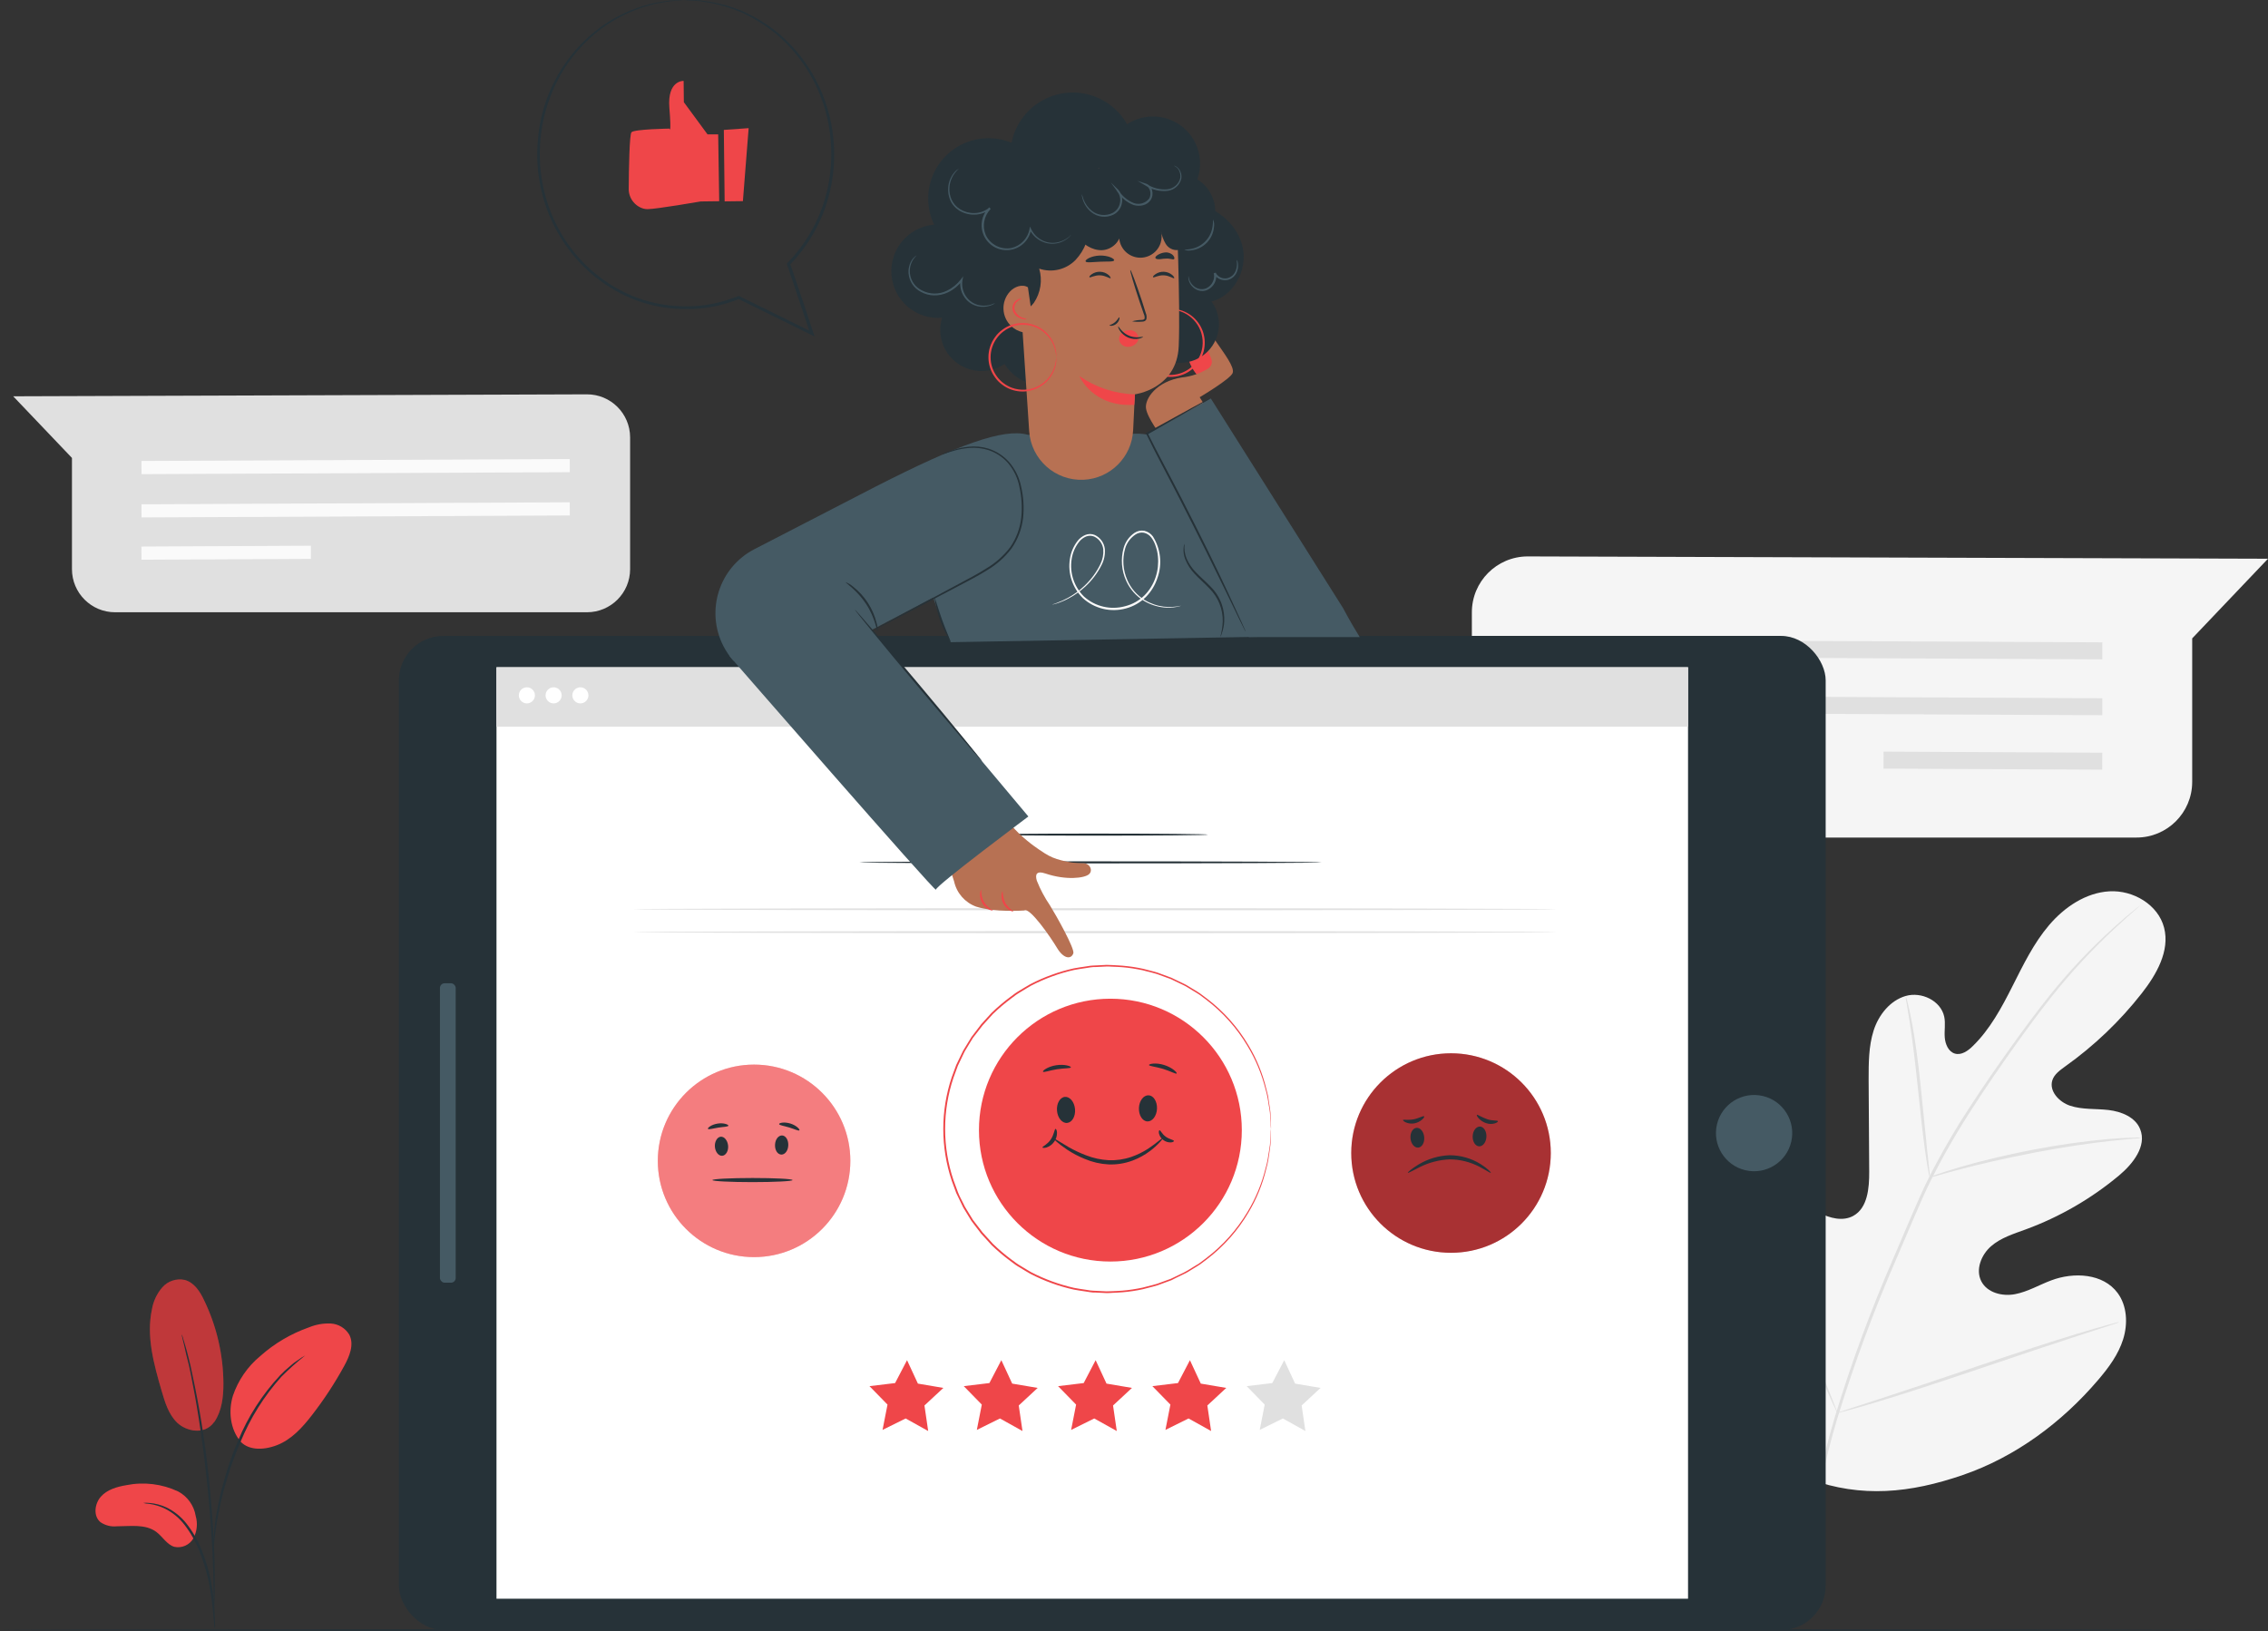 <?xml version="1.0" encoding="UTF-8"?>
<svg id="Capa_1" data-name="Capa 1" xmlns="http://www.w3.org/2000/svg" viewBox="0 0 588.78 423.46">
  <rect x="0" y="0" width="588.78" height="423.46" fill="#333333" stroke="none"/>
  <defs>
    <style>
      .cls-1, .cls-2 {
        fill: #fff;
      }

      .cls-3 {
        fill: #fafafa;
      }

      .cls-4 {
        fill: #f5f5f5;
      }

      .cls-5 {
        fill: #455a64;
      }

      .cls-2, .cls-6 {
        isolation: isolate;
        opacity: .3;
      }

      .cls-7 {
        fill: #e0e0e0;
      }

      .cls-8 {
        fill:#ef4649 ;
      }

      .cls-9 {
        fill: #ef4649;
      }

      .cls-10 {
        opacity: .2;
      }

      .cls-11 {
        fill: #263238;
      }

      .cls-12 {
        fill: #b77153;
      }
    </style>
  </defs>
  <g id="freepik--background-complete--inject-2">
    <path class="cls-4" d="m382.1,159.22v44.09c.14,7.87,6.58,14.17,14.45,14.14h158.07c7.98.02,14.46-6.44,14.48-14.42v-37.29l19.68-20.68-192.21-.6c-8.02.03-14.5,6.55-14.47,14.57,0,.06,0,.13,0,.19Z"/>
    <polygon class="cls-7" points="545.76 171.18 402.27 170.51 402.29 166.1 545.77 166.77 545.76 171.18"/>
    <polygon class="cls-7" points="545.76 185.69 402.27 185.02 402.29 180.61 545.77 181.28 545.76 185.69"/>
    <rect class="cls-7" x="515.16" y="169.1" width="4.41" height="56.77" transform="translate(317.35 713.88) rotate(-89.72)"/>
    <g>
      <path class="cls-4" d="m469.72,384.01c13.56,4.94,26.2,3.63,39.84-1.06s25.71-13.63,35.13-24.69c2.7-3.16,5.24-6.57,6.49-10.57s1.03-8.66-1.44-12c-3.77-5.09-11.36-5.49-17.24-3.27-3.15,1.18-6.09,2.95-9.39,3.58s-7.24-.36-8.77-3.37,0-6.86,2.54-9.07,5.86-3.22,9-4.37c8.82-3.24,17.01-7.98,24.22-14,3.6-3,7.26-7.63,5.5-12-1.21-3.13-4.87-4.61-8.21-5s-6.81-.06-10-1.12c-2.81-.94-5.51-3.77-4.59-6.63.52-1.57,1.98-2.57,3.33-3.57,7.51-5.34,14.21-11.74,19.89-19,3.79-4.85,7.33-10.98,5.79-17s-8.07-9.81-14.2-9.46c-6.13.35-11.67,4.09-15.68,8.8s-6.73,10.37-9.53,15.91c-2.8,5.54-5.79,11.1-10.21,15.42-1.28,1.29-3.01,2.5-4.7,2s-2.5-2.46-2.63-4.24.23-3.59-.13-5.33c-.9-4.19-5.93-6.56-10-5.39s-7.05,4.94-8.34,9-1.29,8.43-1.29,12.71l.15,23.92c.02,4.28-.41,9.41-4.13,11.46-2.7,1.49-6.09.62-8.83-.8-4.21-2.2-7.7-5.54-10.09-9.64-1.79-3.07-3.18-6.79-6.37-8.29-3.86-1.82-8.64.77-10.68,4.54s-1.57,8.31-1.72,12.61c-.87,25.78,4.14,54.45,26.25,69.9"/>
      <path class="cls-7" d="m469.92,403.13c1.27-11.9,3.66-23.66,7.13-35.11,4.31-14,9.4-27.75,15.25-41.18l4.54-10.61c1.5-3.49,2.97-6.91,4.62-10.18,3.18-6.28,6.71-12.39,10.56-18.29,3.64-5.67,7.3-10.92,10.76-15.81s6.77-9.34,9.95-13.34c5-6.28,10.47-12.18,16.35-17.64,2.07-1.94,3.73-3.39,4.85-4.39l1.27-1.14c.15-.12.28-.26.41-.4-.16.1-.32.21-.46.34l-1.35,1.09c-1.2.95-2.89,2.38-5,4.29-5.98,5.39-11.52,11.24-16.57,17.51-3.17,3.96-6.51,8.43-10,13.31s-7.17,10.13-10.84,15.8c-3.88,5.91-7.43,12.03-10.63,18.33-1.65,3.29-3.15,6.74-4.65,10.22-1.5,3.49-3.01,7.03-4.54,10.62-5.86,13.46-10.95,27.24-15.22,41.28-3.46,11.5-5.8,23.31-7,35.26"/>
      <path class="cls-7" d="m500.86,303.89c-.14-1.36-.33-3.06-.54-5.06l-1.69-16.7c-.67-6.54-1.48-12.44-2.29-16.67-.4-2.13-.77-3.84-1.07-5-.11-.61-.3-1.21-.54-1.79.01.62.09,1.24.24,1.85.21,1.17.49,2.88.82,5,.67,4.24,1.38,10.13,2.06,16.65s1.31,12.43,1.92,16.69c.3,2.09.56,3.82.79,5,.07.62.21,1.23.42,1.82.02-.6-.02-1.2-.12-1.79Z"/>
      <path class="cls-7" d="m553.69,295.37c-1.41.02-3.47.11-6,.33-6.6.58-13.16,1.5-19.66,2.75-7.63,1.45-14.46,3.15-19.33,4.59-2.45.71-4.4,1.36-5.75,1.83-.69.21-1.36.49-2,.82.73-.11,1.44-.28,2.14-.52,1.37-.39,3.35-.95,5.8-1.59,4.9-1.3,11.75-2.89,19.33-4.35s14.58-2.45,19.58-3c2.54-.29,4.59-.46,6-.59.74-.01,1.47-.1,2.19-.26-.76-.08-1.53-.08-2.3,0Z"/>
      <path class="cls-7" d="m476.78,366.15c-.22-.55-.48-1.23-.8-2.05-.75-1.88-1.76-4.42-3-7.51-2.52-6.38-5.83-15.21-9.44-25-3.61-9.79-7-18.61-9.66-24.91-1.32-3.16-2.43-5.69-3.24-7.43-.37-.81-.68-1.47-.94-2-.09-.24-.22-.47-.37-.68.03.26.11.51.23.74.22.5.48,1.18.8,2l3,7.51c2.52,6.37,5.83,15.22,9.44,25s7,18.6,9.66,24.9c1.32,3.16,2.43,5.69,3.24,7.43.37.8.68,1.46.94,2,.1.24.22.46.37.67-.04-.23-.12-.46-.23-.67Z"/>
      <path class="cls-7" d="m549.35,343.38l-2.14.59c-1.9.5-4.58,1.29-7.9,2.29-6.66,2.01-15.8,5-25.84,8.4-10.04,3.4-19.14,6.47-25.75,8.61l-7.83,2.54-2.12.71c-.26.07-.5.17-.73.3.26-.02.52-.07.77-.15l2.17-.57c1.9-.5,4.58-1.29,7.9-2.29,6.66-2.01,15.79-5,25.84-8.4s19.14-6.46,25.75-8.61l7.83-2.53,2.12-.72c.25-.07.5-.17.73-.29-.27,0-.54.04-.8.12Z"/>
    </g>
    <path class="cls-7" d="m163.58,113.59v34.17c0,6.18-5.01,11.19-11.19,11.2H29.87c-6.18,0-11.19-5.02-11.19-11.2v-28.87l-15.25-16,148.93-.51c6.18-.02,11.2,4.98,11.22,11.16,0,.02,0,.03,0,.05Z"/>
    <polygon class="cls-3" points="36.74 123.1 147.92 122.59 147.91 119.17 36.73 119.68 36.74 123.1"/>
    <polygon class="cls-3" points="36.74 134.34 147.92 133.83 147.91 130.41 36.73 130.93 36.74 134.34"/>
    <rect class="cls-3" x="36.72" y="141.79" width="43.99" height="3.42" transform="translate(-.7 .29) rotate(-.28)"/>
  </g>
  <g id="freepik--Character--inject-2">
    <rect class="cls-11" x="103.55" y="165.1" width="370.4" height="258.1" rx="11.55" ry="11.55"/>
    <rect class="cls-1" x="128.89" y="173.24" width="309.33" height="241.83"/>
    <circle class="cls-5" cx="455.37" cy="294.19" r="9.9" transform="translate(64.77 670.14) rotate(-76.77)"/>
    <rect class="cls-5" x="114.21" y="255.28" width="4.09" height="77.74" rx="1.22" ry="1.22"/>
    <circle class="cls-8" cx="195.76" cy="301.39" r="24.99"/>
    <circle class="cls-2" cx="195.76" cy="301.39" r="24.99"/>
    <path class="cls-11" d="m187.1,295.12c.94-.08,1.8,1,1.92,2.34s-.57,2.53-1.52,2.61-1.8-1-1.91-2.33.6-2.54,1.51-2.62Z"/>
    <path class="cls-11" d="m203.02,294.79c-.94,0-1.76,1-1.82,2.42s.67,2.51,1.62,2.55,1.77-1,1.82-2.41-.67-2.52-1.62-2.56Z"/>
    <path class="cls-11" d="m205.75,306.38c0,.29-4.66.53-10.4.53s-10.41-.24-10.41-.53,4.66-.54,10.41-.54,10.4.23,10.4.54Z"/>
    <path class="cls-11" d="m189.1,292.25c-.06.3-1.25.29-2.64.51s-2.52.58-2.67.32.9-1.12,2.51-1.37,2.8.26,2.8.54Z"/>
    <path class="cls-11" d="m207.53,293.46c-.18.24-1.26-.32-2.65-.74s-2.59-.57-2.62-.88,1.33-.64,2.93-.14,2.53,1.55,2.34,1.76Z"/>
    <circle class="cls-8" cx="376.69" cy="299.36" r="25.9"/>
    <circle class="cls-6" cx="376.69" cy="299.36" r="25.9"/>
    <path class="cls-11" d="m367.73,292.82c1-.08,1.88,1,2,2.42s-.58,2.63-1.56,2.71-1.88-1-2-2.42.58-2.63,1.56-2.71Z"/>
    <path class="cls-11" d="m384.2,292.48c-1,0-1.83,1.08-1.89,2.5s.7,2.6,1.68,2.64,1.83-1.08,1.89-2.5-.69-2.6-1.68-2.64Z"/>
    <path class="cls-11" d="m387.03,304.48c-.11.14-1.19-.63-3-1.58-2.38-1.24-5.02-1.89-7.71-1.9-2.69.12-5.32.8-7.73,2-1.88.92-3,1.62-3.09,1.48s.89-1,2.74-2.14c2.44-1.47,5.21-2.3,8.06-2.41,2.86,0,5.67.79,8.1,2.31,1.79,1.14,2.7,2.14,2.63,2.24Z"/>
    <path class="cls-11" d="m369.71,289.84c.09.11-.08.44-.51.81-.56.51-1.26.85-2,1-.76.14-1.54.06-2.25-.25-.53-.24-.77-.52-.71-.65s1.35.13,2.77-.15,2.51-1,2.7-.76Z"/>
    <path class="cls-11" d="m388.88,291.1c0,.13-.24.38-.82.56-.76.22-1.57.19-2.32-.08-.73-.26-1.39-.69-1.91-1.27-.38-.44-.52-.79-.42-.89s1.27.66,2.67,1.15,2.7.23,2.8.53Z"/>
    <polygon class="cls-7" points="327.03 371.24 333.03 368.27 338.89 371.53 337.91 364.9 342.82 360.34 336.21 359.22 333.39 353.14 330.29 359.08 323.64 359.88 328.32 364.67 327.03 371.24"/>
    <polygon class="cls-8" points="302.55 371.24 308.55 368.27 314.41 371.53 313.43 364.9 318.34 360.34 311.73 359.22 308.91 353.14 305.81 359.08 299.16 359.88 303.84 364.67 302.55 371.24"/>
    <polygon class="cls-8" points="278.07 371.24 284.07 368.27 289.92 371.53 288.95 364.9 293.86 360.34 287.25 359.22 284.43 353.14 281.33 359.08 274.68 359.88 279.36 364.67 278.07 371.24"/>
    <polygon class="cls-8" points="253.59 371.24 259.59 368.27 265.44 371.53 264.47 364.9 269.38 360.34 262.77 359.22 259.95 353.14 256.85 359.08 250.2 359.88 254.88 364.67 253.59 371.24"/>
    <polygon class="cls-8" points="229.11 371.24 235.11 368.27 240.96 371.53 239.99 364.9 244.9 360.34 238.29 359.22 235.47 353.14 232.37 359.08 225.72 359.88 230.4 364.67 229.11 371.24"/>
    <path class="cls-11" d="m343.1,223.89c0,.15-26.86.27-60,.27s-60-.12-60-.27,26.85-.26,60-.26,60,.12,60,.26Z"/>
    <path class="cls-11" d="m313.6,216.69c0,.15-13.26.27-29.62.27s-29.63-.12-29.63-.27,13.26-.27,29.63-.27,29.62.12,29.62.27Z"/>
    <circle class="cls-8" cx="288.26" cy="293.41" r="34.12"/>
    <path class="cls-11" d="m276.46,284.78c1.29-.1,2.46,1.32,2.62,3.19s-.77,3.46-2.06,3.57-2.47-1.32-2.62-3.18.77-3.47,2.06-3.58Z"/>
    <path class="cls-11" d="m298.15,284.38c-1.29-.06-2.41,1.42-2.48,3.29s.91,3.43,2.2,3.48,2.41-1.42,2.49-3.29-.91-3.48-2.21-3.48Z"/>
    <path class="cls-11" d="m301.87,295.53c.06.06-.22.41-.77,1-.78.84-1.64,1.62-2.56,2.31-1.38,1.03-2.9,1.86-4.51,2.47-2,.75-4.13,1.09-6.26,1-2.12-.11-4.2-.59-6.15-1.42-1.58-.64-3.1-1.43-4.53-2.37-2.42-1.62-3.7-2.88-3.63-3s1.56.9,4,2.32c1.44.82,2.94,1.52,4.49,2.11,1.87.73,3.85,1.16,5.85,1.27,2,.08,3.99-.2,5.88-.85,1.55-.54,3.03-1.26,4.41-2.16,1.16-.8,2.1-1.47,2.71-2s1.02-.73,1.07-.68Z"/>
    <path class="cls-11" d="m278,277.11c-.06.3-1.69.19-3.63.5s-3.46.9-3.61.63,1.29-1.35,3.45-1.68,3.89.27,3.79.55Z"/>
    <path class="cls-11" d="m305.47,278.7c-.19.24-1.63-.62-3.57-1.2s-3.61-.7-3.62-1,1.79-.68,3.94,0,3.44,1.99,3.25,2.2Z"/>
    <path class="cls-11" d="m274.02,293.08c.13,0,.35.33.38,1,.02.85-.24,1.67-.74,2.36-.49.7-1.19,1.22-2,1.48-.62.18-1,.09-1.05,0,0-.3,1.26-.74,2.16-2.06s.95-2.73,1.25-2.78Z"/>
    <path class="cls-11" d="m304.76,296.22c0,.13-.26.34-.79.38-.7.03-1.38-.18-1.94-.6-.57-.41-.98-1.01-1.15-1.69-.11-.52,0-.85.14-.86.3,0,.64,1,1.64,1.69s2.03.78,2.1,1.08Z"/>
    <path class="cls-8" d="m329.95,293.08s0-.23-.06-.69l-.13-2c0-.44-.05-.94-.08-1.48s-.18-1.13-.27-1.77-.21-1.33-.33-2.06c-.14-.78-.33-1.56-.55-2.32-.99-3.96-2.58-7.75-4.7-11.24-2.77-4.65-6.42-8.73-10.73-12l-1.83-1.35c-.64-.42-1.31-.81-2-1.22s-1.33-.86-2.06-1.19l-2.19-1.05-1.11-.53-1.17-.42-2.38-.87c-.8-.27-1.65-.44-2.48-.66-.84-.25-1.69-.44-2.55-.58-1.76-.33-3.54-.54-5.33-.62-.91,0-1.83-.12-2.75-.1l-2.79.14c-.47,0-.94,0-1.41.09l-1.41.22c-.93.15-1.89.26-2.83.46-1.91.42-3.79.97-5.62,1.65-1.89.68-3.72,1.48-5.5,2.41-.89.49-1.74,1.05-2.62,1.57-.43.28-.89.51-1.3.82l-1.24.93c-1.68,1.25-3.28,2.6-4.78,4.06l-2.14,2.36-.54.6-.49.64-1,1.29-1,1.29-.85,1.39-.85,1.4-.42.7-.36.73-1.43,3-1.14,3.12c-2.9,8.63-2.9,17.96,0,26.59.39,1,.77,2.08,1.15,3.12s.95,2,1.43,3l.36.74.42.7.85,1.39.85,1.39,1,1.3,1,1.29.48.64.54.59,2.14,2.36c1.5,1.46,3.1,2.82,4.78,4.07l1.25.92c.41.32.87.55,1.3.83.88.52,1.73,1.08,2.62,1.57,3.52,1.82,7.26,3.19,11.12,4.06.94.2,1.9.31,2.84.46l1.4.22c.47.06.94.06,1.41.09l2.79.14c.92,0,1.84-.07,2.75-.1,1.79-.08,3.57-.29,5.33-.62.86-.14,1.71-.33,2.55-.58.84-.22,1.68-.4,2.49-.66l2.37-.87,1.17-.42,1.11-.53,2.19-1.05c.71-.36,1.39-.76,2.06-1.19.67-.41,1.35-.8,2-1.22l1.82-1.36c4.32-3.27,7.96-7.35,10.74-12,2.12-3.51,3.71-7.31,4.69-11.29.22-.76.41-1.53.55-2.31.12-.73.23-1.42.33-2.06s.21-1.23.27-1.77.06-1,.08-1.48c.06-.87.1-1.54.13-2s.06-.69.06-.69v.69c0,.46-.05,1.14-.08,2,0,.45,0,1-.06,1.49s-.16,1.14-.24,1.78-.2,1.34-.31,2.08c-.14.78-.31,1.56-.53,2.32-.95,4.01-2.51,7.84-4.63,11.37-2.77,4.7-6.42,8.81-10.76,12.12l-1.84,1.38c-.64.43-1.32.82-2,1.24s-1.34.87-2.08,1.2l-2.2,1.07-1.12.57-1.18.43-2.39.88c-.82.28-1.67.45-2.51.68-.85.25-1.71.45-2.58.6-1.78.33-3.58.54-5.39.63-.91,0-1.84.13-2.77.12l-2.82-.14c-.48,0-1,0-1.43-.09l-1.42-.22c-.95-.15-1.92-.26-2.87-.46-1.93-.43-3.83-.98-5.69-1.66-1.91-.68-3.76-1.5-5.56-2.43-.91-.49-1.77-1.06-2.66-1.59-.46-.25-.9-.53-1.32-.83l-1.26-.94c-1.7-1.26-3.32-2.63-4.84-4.1l-2.17-2.39-.55-.6-.49-.65-1-1.3-1-1.32-.86-1.4-.86-1.41-.43-.71-.36-.75-1.45-3c-.39-1.05-.77-2.11-1.16-3.16-2.93-8.73-2.93-18.19,0-26.92l1.16-3.16,1.45-3,.37-.75.43-.71.86-1.41.86-1.4,1-1.31,1-1.31.49-.65.54-.6c.73-.79,1.45-1.59,2.17-2.38,1.52-1.47,3.14-2.85,4.84-4.11l1.26-.94c.42-.31.88-.55,1.32-.83.89-.52,1.76-1.09,2.66-1.58,1.8-.93,3.65-1.75,5.56-2.43,1.86-.68,3.76-1.23,5.69-1.66.95-.2,1.92-.31,2.87-.46l1.42-.22c.47-.06.95-.06,1.42-.09l2.82-.14c.94,0,1.86.08,2.78.12,1.81.09,3.61.3,5.39.63.87.15,1.73.35,2.58.59.84.24,1.69.41,2.5.68l2.4.88,1.18.44,1.12.54,2.21,1.06c.74.34,1.39.82,2.07,1.21s1.36.81,2,1.24l1.84,1.38c4.33,3.3,7.99,7.41,10.76,12.1,2.12,3.52,3.68,7.35,4.64,11.34.18.83.45,1.59.53,2.33s.21,1.43.31,2.08.19,1.23.24,1.78,0,1,.06,1.48c0,.88.06,1.55.08,2s0,.69,0,.69Z"/>
    <rect class="cls-7" x="128.89" y="173.24" width="309.33" height="15.43"/>
    <path class="cls-1" d="m138.87,180.53c0,1.15-.94,2.09-2.09,2.09-1.15,0-2.09-.94-2.09-2.09,0-1.15.94-2.09,2.09-2.09h0c1.15,0,2.09.94,2.09,2.09Z"/>
    <path class="cls-1" d="m145.81,180.53c0,1.15-.94,2.09-2.09,2.09-1.15,0-2.09-.94-2.09-2.09,0-1.15.94-2.09,2.09-2.09h0c1.15,0,2.09.94,2.09,2.09Z"/>
    <path class="cls-1" d="m152.76,180.53c0,1.15-.94,2.09-2.09,2.09-1.15,0-2.09-.94-2.09-2.09,0-1.15.94-2.09,2.09-2.09h0c1.15,0,2.08.94,2.09,2.09Z"/>
    <path class="cls-7" d="m404.1,236.06c0,.15-53.67.27-119.87.27s-119.88-.12-119.88-.27,53.67-.26,119.88-.26,119.87.12,119.87.26Z"/>
    <path class="cls-7" d="m404.1,242.01c0,.14-53.67.26-119.87.26s-119.88-.12-119.88-.26,53.67-.27,119.88-.27,119.87.12,119.87.27Z"/>
    <path class="cls-5" d="m246.8,166.73s-2.11-4.79-2.51-5.84c-1.07-2.87-8-22.1-6.33-25,7.67-13.47,13.62-23,28.75-23l26.73-.18s25.32-5.16,43.17,52.44l-89.81,1.58Z"/>
    <path class="cls-5" d="m190.42,171.55l35-7.54,41.14-21.63.15-29.53c-6.17-1.7-18,2.58-39.25,13.41l-31.59,16.31c-9.18,4.73-12.79,16.01-8.06,25.19.71,1.37,1.58,2.65,2.61,3.81v-.02Z"/>
    <path class="cls-12" d="m269.18,228.71c-.51-1.66-.16-2.73,2.26-1.91,5.34,1.79,10.11,1.2,11.27.17s.1-3-1.64-2.85c-1.9,0-3.79-.27-5.62-.78-1.49-.35-2.9-.95-4.19-1.77-1.12-.71-2.08-1.38-2.93-2,0,0-4.93-3.56-6.47-6.42l-16.89,7.23,2.72,8.46c.66,3.01,2.81,5.48,5.71,6.54,4.83,1.57,12.51,1,12.51,1,1.41-.92,6.84,6.94,8.49,9.71s3.6,3.12,4.24,1.43c.43-1.16-4.4-9.77-6.08-12.48-1.36-1.99-2.49-4.12-3.38-6.35"/>
    <path class="cls-9" d="m257.74,236.38c0,.06-.42,0-1-.24-.75-.38-1.37-.98-1.77-1.72-.41-.73-.6-1.57-.55-2.41.06-.64.26-1,.32-1-.15,2.22,1.03,4.32,3,5.34v.03Z"/>
    <path class="cls-9" d="m263.1,236.63c0,.06-.4,0-.94-.27-.7-.39-1.27-.98-1.65-1.69-.39-.71-.57-1.51-.52-2.31.06-.61.23-1,.3-.93.03,1.04.27,2.05.69,3,.56.86,1.28,1.61,2.12,2.2Z"/>
    <path class="cls-5" d="m189.42,170.38s53.62,61.62,53.55,60.6,24-19,24-19l-52.53-62.6-25.02,21Z"/>
    <path class="cls-11" d="m221.94,158.3s.14.11.38.36l1,1.12,3.6,4.16c3,3.52,7.17,8.42,11.73,13.85s8.67,10.37,11.62,14l3.47,4.27.93,1.18c.2.27.31.42.29.43-.14-.1-.26-.22-.37-.36l-1-1.12c-.91-1-2.12-2.45-3.6-4.16-3-3.52-7.18-8.42-11.74-13.85s-8.66-10.37-11.62-14l-3.47-4.27c-.37-.47-.68-.86-.92-1.18-.12-.13-.22-.28-.3-.43Z"/>
    <path class="cls-11" d="m316.79,165.38c.36-1.31.58-2.65.64-4,.07-3.24-1.2-6.36-3.5-8.64-1.3-1.37-2.7-2.55-3.83-3.79-1.03-1.08-1.85-2.35-2.4-3.74-.38-.95-.53-1.98-.44-3,.02-.37.12-.74.28-1.07-.18,1.32,0,2.67.51,3.9.59,1.32,1.4,2.52,2.41,3.55,1.12,1.19,2.52,2.35,3.85,3.75,1.3,1.3,2.29,2.88,2.89,4.62.48,1.42.69,2.91.61,4.4-.05,1-.24,1.99-.57,2.94-.09.38-.24.75-.45,1.08Z"/>
    <path class="cls-11" d="m244.47,117.98s.27-.14.78-.37,1.3-.52,2.32-.84c1.25-.39,2.54-.65,3.84-.78,1.74-.19,3.5-.03,5.18.48,2.03.65,3.86,1.82,5.29,3.4,1.63,1.85,2.74,4.09,3.22,6.51.6,2.62.78,5.32.51,8-.32,2.87-1.35,5.62-3,8-1.74,2.3-3.92,4.23-6.41,5.69-2.35,1.48-4.71,2.68-6.95,3.86l-11.91,6.26-8,4.17-2.2,1.11c-.25.14-.52.26-.79.35.24-.17.48-.32.74-.45l2.15-1.2,8-4.32,11.84-6.35c2.23-1.19,4.6-2.41,6.91-3.88,2.43-1.43,4.55-3.31,6.26-5.55,1.6-2.32,2.59-4.99,2.88-7.79.26-2.61.1-5.24-.47-7.8-.44-2.32-1.47-4.49-3-6.29-1.37-1.54-3.12-2.7-5.08-3.34-1.61-.51-3.31-.69-5-.55-1.29.11-2.56.34-3.81.69-1,.29-1.81.55-2.34.74-.31.12-.63.21-.96.25Z"/>
    <path class="cls-11" d="m227.84,163.95c-.18.05-.62-3.54-3-7.15s-5.42-5.51-5.3-5.65c.73.29,1.41.7,2,1.22,2.97,2.35,5.08,5.61,6,9.28.23.74.33,1.52.3,2.3Z"/>
    <path class="cls-3" d="m306.64,157.25c-.37.14-.75.24-1.14.31-1.11.21-2.25.27-3.38.15-1.79-.19-3.53-.76-5.08-1.67-2.07-1.23-3.71-3.07-4.69-5.27-1.21-2.67-1.44-5.69-.65-8.51.45-1.6,1.45-2.99,2.83-3.92.75-.5,1.67-.69,2.56-.53.9.21,1.68.73,2.22,1.48,2,3.19,2.44,7.12,1.2,10.67-.6,1.88-1.62,3.59-3,5-1.44,1.44-3.24,2.48-5.21,3-3.95,1.09-8.17.08-11.2-2.68-2.69-2.65-3.94-6.43-3.35-10.16.25-1.71.94-3.33,2-4.7.53-.67,1.22-1.2,2-1.53.79-.33,1.67-.33,2.46,0,1.44.68,2.43,2.06,2.61,3.64.11,1.41-.17,2.82-.81,4.08-1.06,2.14-2.51,4.06-4.26,5.68-1.31,1.22-2.78,2.26-4.37,3.09-1,.53-2.04.97-3.12,1.31-.36.12-.65.18-.84.23-.1.03-.2.05-.3.06.09-.05.18-.09.28-.11.19-.07.47-.15.83-.29,1.05-.38,2.07-.84,3.05-1.38,1.55-.86,2.99-1.91,4.27-3.13,1.7-1.61,3.1-3.51,4.12-5.61.59-1.2.85-2.54.74-3.88-.17-1.43-1.07-2.67-2.37-3.28-.68-.28-1.44-.28-2.12,0-.71.31-1.33.79-1.8,1.4-1.02,1.31-1.68,2.85-1.92,4.49-.55,3.56.65,7.17,3.22,9.7,2.9,2.6,6.93,3.54,10.68,2.49,1.89-.47,3.61-1.44,5-2.8,1.33-1.34,2.32-2.96,2.91-4.75.57-1.73.77-3.56.59-5.37-.08-.88-.26-1.74-.55-2.57-.24-.82-.62-1.58-1.12-2.27-.47-.66-1.16-1.12-1.94-1.31-.77-.14-1.56.02-2.21.46-1.29.85-2.25,2.13-2.68,3.61-.79,2.72-.59,5.64.56,8.23.93,2.15,2.51,3.95,4.51,5.17,1.51.92,3.2,1.51,4.95,1.72,1.51.17,3.04.08,4.52-.25Z"/>
    <path class="cls-9" d="m310.68,97.25c-1.14-1.39-1.95-3.01-2.39-4.75-.18-.56-.2-1.16-.06-1.73.15-.59.68-1,1.29-1,.6,0,1,.61,1.33,1.12.98,1.47,1.8,3.04,2.46,4.68.19.45.29.93.29,1.42,0,.5-.27.95-.69,1.21-.5.22-1.08.14-1.51-.2-.4-.34-.74-.75-1-1.21"/>
    <path class="cls-9" d="m313.25,96.14l-2.64-5.54c-.3-.53-.49-1.12-.55-1.72-.05-.62.29-1.21.85-1.48.52-.15,1.08,0,1.46.38.38.37.68.81.89,1.3l1.25,2.43c.37.64.65,1.34.82,2.06.17.74.02,1.51-.41,2.13-.47.61-1.31.81-2,.47"/>
    <path class="cls-12" d="m301.5,113.27s-3.68-4.77-4-7.28,2.75-7,9.36-8c2.41-.25,4.74-1.05,6.8-2.32.84-.57,1.16-1.65.77-2.58-.87-2.11-2.43-6-2.31-6.55.31-1.35,1.19-1.32,3.47,2,2.28,3.32,4.93,6.74,4.42,8.28s-8.57,6.31-8.57,6.31l2.2,3.55-12.14,6.59Z"/>
    <path class="cls-5" d="m323.36,162.31l-25.37-49.71,16.34-9.15,34.32,54.4s1.81,3.48,4.34,7.55h-28.77"/>
    <path class="cls-11" d="m314.1,103.45s-.09.08-.28.2l-.86.52-3.28,1.91-11.8,6.72.09-.3c2.47,5,5.68,10.85,8.91,17.18,4.81,9.35,9,17.92,11.9,24.16,1.46,3.12,2.62,5.66,3.41,7.41.37.85.67,1.52.89,2,.12.23.21.47.28.72-.15-.21-.28-.44-.38-.68-.24-.5-.57-1.16-1-2l-3.56-7.34c-3-6.19-7.22-14.73-12-24.08-3.23-6.32-6.42-12.15-8.85-17.21l-.09-.2.19-.11,11.89-6.55,3.35-1.81.89-.46c.1-.04.2-.07.3-.08Z"/>
    <path class="cls-11" d="m246.8,166.73c-2.19-3.56-3.63-7.54-4.23-11.68.16,0,.85,2.66,2,5.87s2.37,5.74,2.23,5.81Z"/>
    <path class="cls-11" d="m302.68,93.45c5.12,2.08,10.95-.39,13.03-5.51,1.3-3.21.85-6.87-1.2-9.66,5.73-1.45,9.3-8.06,8.14-13.86s-6.33-10.32-12.11-11.57c-2.21-.53-4.52-.47-6.7.17-2.19.67-4,2.23-5,4.29"/>
    <path class="cls-8" d="m301.87,80.49c0,.06-.74.2-1.95.83-1.7.91-3.05,2.36-3.83,4.12-1.16,2.62-.92,5.65.64,8.06.44.68.98,1.3,1.6,1.82.64.55,1.36,1,2.14,1.33,3.37,1.46,7.29.56,9.69-2.21.56-.64,1.01-1.35,1.35-2.13.33-.74.55-1.53.65-2.33.58-4.69-2.76-8.96-7.45-9.54-.24-.03-.47-.05-.71-.06-1.37-.05-2.12.17-2.13.1.17-.07.35-.12.54-.15.52-.11,1.06-.17,1.59-.16,3.46,0,6.6,2.05,8,5.22.65,1.46.88,3.06.69,4.64-.09.85-.31,1.69-.67,2.47-.35.83-.83,1.6-1.42,2.27-2.54,2.96-6.72,3.91-10.29,2.35-.82-.35-1.59-.84-2.26-1.43-.66-.55-1.22-1.2-1.68-1.93-.85-1.34-1.33-2.89-1.39-4.48-.11-3.44,1.8-6.63,4.89-8.15.48-.24.99-.43,1.51-.55.16-.05.32-.08.49-.09Z"/>
    <path class="cls-11" d="m306.21,64.73c5.42-.31,9.56-4.95,9.26-10.37-.18-3.2-1.91-6.11-4.64-7.8,2.27-6.35-1.05-13.34-7.4-15.6-3.62-1.29-7.63-.8-10.83,1.31-4.39-7.79-14.28-10.55-22.07-6.15-4.11,2.32-7.01,6.32-7.93,10.95-7.99-3.3-17.15.5-20.45,8.49-1.7,4.11-1.57,8.75.35,12.76-6.68.57-11.63,6.44-11.06,13.12.57,6.68,6.44,11.63,13.12,11.06-1.73,5.65,1.45,11.63,7.1,13.36,3.09.95,6.44.45,9.12-1.36,3.41,5.5,10.64,7.19,16.14,3.78,2.31-1.43,4.05-3.63,4.92-6.2"/>
    <path class="cls-12" d="m294.17,111.65c.21-4.87.47-9.28.47-9.28,0,0,10.89-1.37,11.36-12.48s-.64-36.69-.64-36.69l-20-9.62-21.56,17.36,3.38,51c.49,7.35,6.77,12.96,14.13,12.62h0c6.98-.33,12.55-5.93,12.86-12.91Z"/>
    <path class="cls-11" d="m304.83,72.22c-.18.19-1.22-.68-2.71-.74s-2.6.7-2.75.5.1-.43.58-.79c.65-.45,1.42-.67,2.21-.63.79.03,1.54.32,2.15.83.45.4.6.75.52.83Z"/>
    <path class="cls-11" d="m288.31,72.22c-.18.19-1.21-.68-2.71-.74s-2.59.7-2.75.5.1-.43.58-.79c.65-.45,1.42-.67,2.21-.63.79.03,1.54.32,2.15.83.45.4.6.75.52.83Z"/>
    <path class="cls-11" d="m293.91,83.43c.79-.24,1.61-.36,2.43-.37.38,0,.74-.1.81-.37.04-.42-.04-.84-.23-1.22-.35-1-.71-2.05-1.08-3.15-1.5-4.49-2.57-8.17-2.4-8.23s1.51,3.53,3,8l1,3.17c.23.51.28,1.07.17,1.61-.12.28-.35.49-.64.57-.21.05-.42.08-.64.07-.81.08-1.62.05-2.42-.08Z"/>
    <path class="cls-9" d="m294.64,102.38c-5.16-.14-10.17-1.78-14.41-4.72,0,0,3.39,8.09,14.22,7.45l.19-2.73Z"/>
    <path class="cls-11" d="m279.18,44.2c-3.56,5.13-3.48,11.95.2,17,1.62,2.12,4.06,3.85,6.73,3.75s5.25-2.62,4.68-5.23c-.92,2.91.69,6.01,3.59,6.93s6.01-.69,6.93-3.59c.32-1.02.34-2.12.06-3.15.21,1.2.63,2.35,1.25,3.4.65,1.07,1.83,1.69,3.07,1.62,1.67-.22,2.64-2,3-3.67,1.05-5.05-.55-10.29-4.25-13.88-3.74-3.5-8.77-5.27-13.88-4.87-5.08.45-9.87,2.56-13.63,6"/>
    <path class="cls-11" d="m280.59,48.12c1.41,3.15,2.17,6.55,2.24,10,.06,3.47-1.23,6.83-3.6,9.36-2.45,2.52-6.13,3.4-9.45,2.27.89,3.01.38,6.27-1.38,8.87-1.86,2.47-5.52,3.65-8.23,2.16-2.46-1.34-3.52-4.32-3.86-7.1-1.51-12.47,7.37-23.8,19.84-25.31,1.62-.2,3.26-.22,4.89-.06"/>
    <path class="cls-12" d="m266.85,74.59c-1.48-.92-3.5-.17-4.68,1.12-2.38,2.61-2.19,6.65.42,9.03,1.6,1.46,3.84,2.01,5.94,1.45"/>
    <path class="cls-9" d="m266.51,82.86c0,.06-.49.13-1.26-.08-1.03-.27-1.88-1.01-2.28-2-.2-.58-.18-1.21.06-1.78.2-.44.52-.82.92-1.09.69-.45,1.21-.44,1.22-.38s-.45.21-1,.68c-.72.57-1,1.53-.71,2.4.35.85,1.04,1.52,1.91,1.85.73.25,1.15.32,1.14.4Z"/>
    <path class="cls-11" d="m289.23,67.59c-.14.43-1.77.27-3.7.36s-3.54.33-3.71-.09,1.4-1.43,3.65-1.51,3.91.83,3.76,1.24Z"/>
    <path class="cls-11" d="m304.79,67.28c-.17.15-.5,0-.89-.05-.45-.11-.91-.13-1.36-.08-.58,0-1.22.16-1.71.15s-.83-.11-.89-.33.16-.48.57-.76c.57-.36,1.22-.59,1.89-.66.8-.1,1.6.18,2.15.76.37.45.4.83.24.97Z"/>
    <path class="cls-9" d="m291.32,86.27c.83-.54,1.86-.69,2.81-.4.96.33,1.54,1.3,1.39,2.3-.14.52-.46.98-.9,1.28-.66.51-1.5.71-2.31.56-.82-.16-1.49-.77-1.73-1.57-.2-.82.17-1.67.91-2.08"/>
    <path class="cls-11" d="m296.78,87.46s-.36.31-1.07.46c-.95.2-1.93.1-2.82-.27-.89-.38-1.65-1.01-2.18-1.81-.4-.61-.48-1.06-.42-1.09s.28.35.72.87c.57.66,1.28,1.19,2.08,1.54.81.33,1.69.46,2.56.39.68-.05,1.1-.17,1.13-.09Z"/>
    <path class="cls-8" d="m274.23,92.76c-.07,0,0-.78-.38-2.1-.5-1.86-1.62-3.49-3.16-4.64-1.05-.79-2.27-1.33-3.57-1.56-1.48-.26-3.01-.13-4.43.38-.76.28-1.48.67-2.13,1.16-.68.5-1.28,1.1-1.77,1.79-2.17,2.95-2.17,6.98,0,9.93.49.69,1.09,1.29,1.77,1.79.65.49,1.37.88,2.13,1.16,4.43,1.61,9.33-.68,10.94-5.12.08-.23.16-.46.22-.7.35-1.32.31-2.1.38-2.09.02.18.02.37,0,.55,0,.54-.06,1.07-.19,1.59-.45,1.94-1.56,3.67-3.14,4.89-1.09.85-2.36,1.43-3.72,1.7-1.56.3-3.18.18-4.68-.36-.81-.29-1.57-.69-2.26-1.21-.73-.52-1.37-1.16-1.89-1.89-2.33-3.13-2.33-7.42,0-10.55.52-.73,1.16-1.37,1.89-1.89.69-.52,1.45-.92,2.26-1.21,2.84-1.03,6.02-.52,8.4,1.34,1.58,1.22,2.69,2.95,3.14,4.89.13.52.19,1.05.19,1.59.02.19.02.37,0,.56Z"/>
    <path class="cls-5" d="m304.78,43.04c.1,0,.19.03.28.07.26.1.5.26.7.45.77.76,1.1,1.86.89,2.92-.43,1.62-1.8,2.83-3.46,3.06-2.06.25-4.14-.25-5.86-1.4l-2.06-1.19,2.26.74c.79.28,1.38.94,1.57,1.76.22.81.1,1.67-.32,2.39-.46.72-1.17,1.23-2,1.44-.83.21-1.71.19-2.53-.06-1.84-.72-3.38-2.04-4.36-3.76l-1.52-2.08,1.84,1.79c.97,1,1.35,2.43,1,3.78-.27,1.23-1.09,2.26-2.22,2.81-1.87.89-4.09.62-5.69-.69-1.04-.84-1.8-1.97-2.2-3.25-.1-.33-.19-.66-.24-1-.01-.12-.01-.24,0-.36.05,0,.11.48.43,1.31.44,1.18,1.2,2.22,2.19,3,1.52,1.17,3.56,1.38,5.29.55,1-.5,1.72-1.43,1.95-2.52.3-1.18-.03-2.42-.87-3.3l.39-.33c.92,1.61,2.35,2.85,4.07,3.54,1.44.53,3.06.07,4-1.14.72-1.18.29-3-.93-3.41l.2-.45c1.62,1.11,3.57,1.62,5.52,1.43,1.54-.18,2.83-1.27,3.26-2.76.21-.98-.05-2-.71-2.75-.26-.24-.55-.43-.87-.59Z"/>
    <path class="cls-5" d="m278.1,60.91s0,.07-.13.19c-.14.18-.3.35-.47.5-.65.59-1.41,1.04-2.23,1.33-1.29.45-2.69.47-4,.06-1.75-.55-3.19-1.79-4-3.43l.42-.06c-.56,3.53-3.88,5.93-7.41,5.37-3.53-.56-5.93-3.88-5.37-7.41.22-1.39.89-2.66,1.9-3.63l.35.37c-1.18.98-2.67,1.52-4.2,1.53-1.39.03-2.76-.35-3.95-1.08-1.06-.66-1.89-1.63-2.37-2.78-.39-.98-.56-2.04-.49-3.09.08-1.5.66-2.92,1.64-4.06.34-.41.76-.74,1.22-1,0,0-.45.34-1.08,1.13-.89,1.15-1.41,2.55-1.46,4-.04,1,.14,2,.53,2.92.47,1.06,1.25,1.95,2.24,2.55,1.11.68,2.4,1.03,3.71,1,1.42-.02,2.79-.52,3.88-1.42l.34.37c-1.74,1.78-2.24,4.44-1.27,6.73,1.19,2.52,3.94,3.91,6.68,3.39,2.38-.56,4.21-2.47,4.68-4.87l.11-.7.31.64c.74,1.54,2.06,2.73,3.68,3.28,1.25.42,2.6.42,3.85,0,.81-.25,1.56-.65,2.22-1.18.48-.42.67-.66.67-.64Z"/>
    <path class="cls-5" d="m258.31,78.69c-.25.23-.55.41-.87.52-.88.36-1.83.51-2.77.43-1.46-.11-2.83-.77-3.81-1.86-1.26-1.39-1.81-3.28-1.51-5.13l.46.2c-.99,1.31-2.27,2.36-3.75,3.07-1.14.54-2.39.8-3.65.77-1.17-.03-2.32-.35-3.35-.92-1.8-.93-3-2.71-3.19-4.73-.12-1.33.24-2.66,1-3.75.22-.28.47-.54.75-.76.09-.09.2-.15.32-.2,0,0-.39.34-.9,1.08-.67,1.07-.96,2.34-.82,3.6.21,1.89,1.37,3.54,3.08,4.37,2.04,1.08,4.47,1.11,6.53.09,1.4-.67,2.62-1.66,3.57-2.89l.65-.84-.19,1c-.29,1.7.2,3.44,1.33,4.74.9,1.03,2.16,1.69,3.52,1.84.9.11,1.81.01,2.67-.27.6-.21.91-.39.93-.36Z"/>
    <path class="cls-5" d="m314.94,57.03c.24.58.32,1.22.22,1.85-.24,3.17-2.69,5.73-5.85,6.11-.62.13-1.26.08-1.85-.14,0-.09.71,0,1.79-.23,2.89-.55,5.12-2.87,5.53-5.79.18-1.09.07-1.79.16-1.8Z"/>
    <path class="cls-5" d="m321.1,67.5c.14.23.22.49.25.76.12.74.05,1.49-.21,2.19-.37,1.11-1.29,1.95-2.42,2.23-.67.14-1.37.07-2-.18-.72-.27-1.3-.83-1.59-1.54l.5-.17c.09.33.14.66.13,1-.06,1.58-1.04,2.97-2.51,3.56-.64.24-1.34.27-2,.09-.56-.16-1.07-.44-1.5-.83-.63-.54-1.06-1.28-1.21-2.1-.09-.57,0-.89,0-.88s0,.31.17.84c.22.73.65,1.37,1.25,1.85.85.73,2.03.95,3.08.57,1.26-.53,2.1-1.74,2.15-3.11,0-.28-.03-.55-.11-.82l.51-.17c.55,1.11,1.79,1.7,3,1.44,1-.23,1.81-.94,2.18-1.89.27-.63.38-1.32.35-2-.02-.56-.11-.83-.02-.84Z"/>
    <path class="cls-11" d="m290.56,82.38c.07,0,.11.23,0,.57-.28.9-1.07,1.54-2,1.64-.35,0-.56-.06-.55-.13s.77-.22,1.45-.81.95-1.27,1.1-1.27Z"/>
  </g>
  <g id="freepik--Floor--inject-2">
    <path class="cls-11" d="m576.28,423.2c0,.15-129,.26-288.12.26s-288.16-.08-288.16-.26,129-.26,288.16-.26,288.12.12,288.12.26Z"/>
  </g>
  <g id="freepik--Plant--inject-2">
    <path class="cls-8" d="m55.61,369.17c-2.5,3.56-7.35,2.38-9.6.21s-3.2-5.33-4.07-8.34c-2-6.87-4-14.08-2.5-21.08.36-2.12,1.29-4.1,2.7-5.73,1.44-1.64,3.65-2.37,5.79-1.93,2.45.64,4,3,5.07,5.32,3.25,6.73,4.95,14.09,5,21.56,0,3.48-.4,7.12-2.36,10"/>
    <g class="cls-10">
      <path d="m55.61,369.17c-2.5,3.56-7.35,2.38-9.6.21s-3.2-5.33-4.07-8.34c-2-6.87-4-14.08-2.5-21.08.36-2.12,1.29-4.1,2.7-5.73,1.44-1.64,3.65-2.37,5.79-1.93,2.45.64,4,3,5.07,5.32,3.25,6.73,4.95,14.09,5,21.56,0,3.48-.4,7.12-2.36,10"/>
    </g>
    <path class="cls-8" d="m46.26,387.23c-4.19-1.98-8.91-2.55-13.46-1.64-2.43.41-5,1.14-6.63,3s-2,5.05-.07,6.62c1.23.83,2.71,1.21,4.18,1.06,3.55,0,7.49-.66,10.32,1.47,1.62,1.22,2.7,3.25,4.63,3.85,1.98.44,4.01-.47,5-2.24.92-1.78,1.13-3.84.57-5.77-.44-2.71-2.12-5.06-4.54-6.35Z"/>
    <path class="cls-8" d="m62.47,374.28c-2.72-3.21-3.23-7.9-2-11.93,1.37-4.01,3.81-7.56,7.07-10.26,3.69-3.29,7.99-5.83,12.66-7.47,1.8-.75,3.75-1.09,5.7-1,1.97.12,3.75,1.2,4.77,2.89,1.34,2.54.06,5.62-1.32,8.14-2.44,4.46-5.23,8.71-8.34,12.73-2.49,3.22-5.35,6.39-9.15,7.84s-7.74,1.28-9.76-1.35"/>
    <path class="cls-11" d="m55.8,422.95c-.13-.53-.21-1.07-.23-1.62-.11-1.17-.26-2.66-.43-4.42-.22-2.18-.56-4.34-1-6.48-.58-2.61-1.37-5.17-2.36-7.66-.97-2.48-2.28-4.81-3.91-6.92-1.32-1.72-3.01-3.12-4.94-4.11-1.31-.65-2.71-1.09-4.16-1.3-.54-.02-1.08-.1-1.61-.23.54-.07,1.1-.07,1.64,0,1.5.12,2.97.5,4.34,1.13,2.03.97,3.81,2.39,5.21,4.15,1.69,2.14,3.05,4.52,4.05,7.06,1,2.52,1.79,5.12,2.34,7.78.42,2.17.71,4.36.86,6.57.14,1.88.2,3.4.22,4.45.05.53.04,1.07-.02,1.6Z"/>
    <path class="cls-11" d="m55.47,419.55c-.02-.25-.02-.5,0-.75v-2.15c0-1.86,0-4.56-.1-7.9-.16-6.67-.74-15.87-1.85-26s-2.6-19.22-3.94-25.75c-.32-1.64-.64-3.11-1-4.4s-.53-2.41-.77-3.31-.37-1.54-.5-2.09c-.08-.24-.12-.49-.13-.75.11.23.2.47.26.71l.62,2.06c.28.89.56,2,.89,3.29s.69,2.75,1,4.39c1.84,8.51,3.23,17.12,4.15,25.78,1.11,10.14,1.61,19.37,1.65,26.05,0,3.34,0,6.05-.11,7.92-.06.87-.1,1.58-.14,2.15.03.25.02.5-.03.75Z"/>
    <path class="cls-11" d="m55.43,401.75c-.06-.75-.06-1.5,0-2.25.09-1.44.29-3.53.69-6.08.5-2.99,1.17-5.95,2-8.87.98-3.58,2.21-7.08,3.68-10.49,2.57-6.26,6.26-12,10.88-16.95.81-.85,1.66-1.64,2.57-2.38.39-.33.74-.66,1.09-.92l1-.69c.6-.45,1.23-.86,1.89-1.21-2.17,1.72-4.24,3.57-6.19,5.53-4.48,5-8.07,10.73-10.61,16.94-1.47,3.38-2.72,6.85-3.73,10.39-1,3.26-1.61,6.26-2.1,8.78s-.73,4.59-.9,6c-.03.74-.12,1.48-.27,2.2Z"/>
  </g>
  <g id="freepik--speech-bubble--inject-2">
    <path class="cls-11" d="m177.5,0c-.23.04-.47.07-.7.09l-2,.17c-1.1.07-2.2.23-3.28.47-.65.14-1.36.2-2.08.42s-1.5.44-2.31.67c-3.94,1.27-7.66,3.16-11,5.61-4.39,3.28-8.05,7.44-10.73,12.22-4.11,7.41-5.89,15.9-5.09,24.34.06.92.26,1.83.39,2.76.12.93.31,1.86.56,2.77.88,3.81,2.33,7.48,4.3,10.86,4.19,7.32,10.66,13.07,18.43,16.37,4.09,1.71,8.47,2.64,12.9,2.75,4.57.18,9.12-.54,13.41-2.12l1.31-.5.17-.06.16.07,19,9.38-.55.49-6.06-18.09-.07-.23.16-.17c4.54-4.67,7.88-10.36,9.73-16.6,1.67-5.7,2.09-11.69,1.24-17.57-1.36-9.8-6.26-18.76-13.78-25.18-2.85-2.33-5.99-4.29-9.35-5.8-2.54-1.06-5.17-1.86-7.87-2.38l-2.94-.46-2.17-.13-1.33-.09c-.15,0-.3-.02-.45-.05.15-.02.3-.02.45,0h1.33l2.19.06,3,.41c2.74.48,5.42,1.25,8,2.29,3.42,1.49,6.62,3.43,9.51,5.78,3.51,2.95,6.5,6.47,8.83,10.42,2.72,4.61,4.52,9.7,5.29,15,.89,5.97.48,12.07-1.2,17.87-1.87,6.36-5.25,12.18-9.87,16.94l.07-.4c2,5.8,4,11.85,6.08,18.08l.31.91-.86-.42-19-9.37h.33l-1.34.51c-4.38,1.61-9.04,2.33-13.71,2.13-4.53-.11-9-1.06-13.18-2.81-7.92-3.38-14.51-9.26-18.77-16.74-2-3.43-3.47-7.14-4.37-11-.25-.93-.44-1.87-.55-2.82-.13-.94-.34-1.86-.39-2.8-.17-1.83-.22-3.68-.14-5.52.1-3.49.64-6.95,1.59-10.31.91-3.08,2.18-6.05,3.78-8.84,2.76-4.83,6.51-9.03,11-12.31,3.39-2.45,7.15-4.32,11.15-5.54l2.35-.64c.69-.16,1.39-.29,2.09-.38,1.09-.22,2.2-.36,3.31-.4l2.05-.1h.67Z"/>
    <path class="cls-8" d="m186.44,34.88h-2.77l-6.14-8.35-.06-5.53s-4.28-.21-3.7,7,0,5.39,0,5.39c0,0-9.08.14-9.83.94-.54.58-.69,9.61-.72,14.5-.11,2.47,1.5,4.69,3.88,5.35.33.08.66.12,1,.12,2.27,0,13.82-2,13.82-2l4.79-.06-.27-17.36Z"/>
    <polygon class="cls-8" points="194.35 33.27 192.86 52.22 188.12 52.28 187.91 33.73 194.35 33.27"/>
  </g>
</svg>